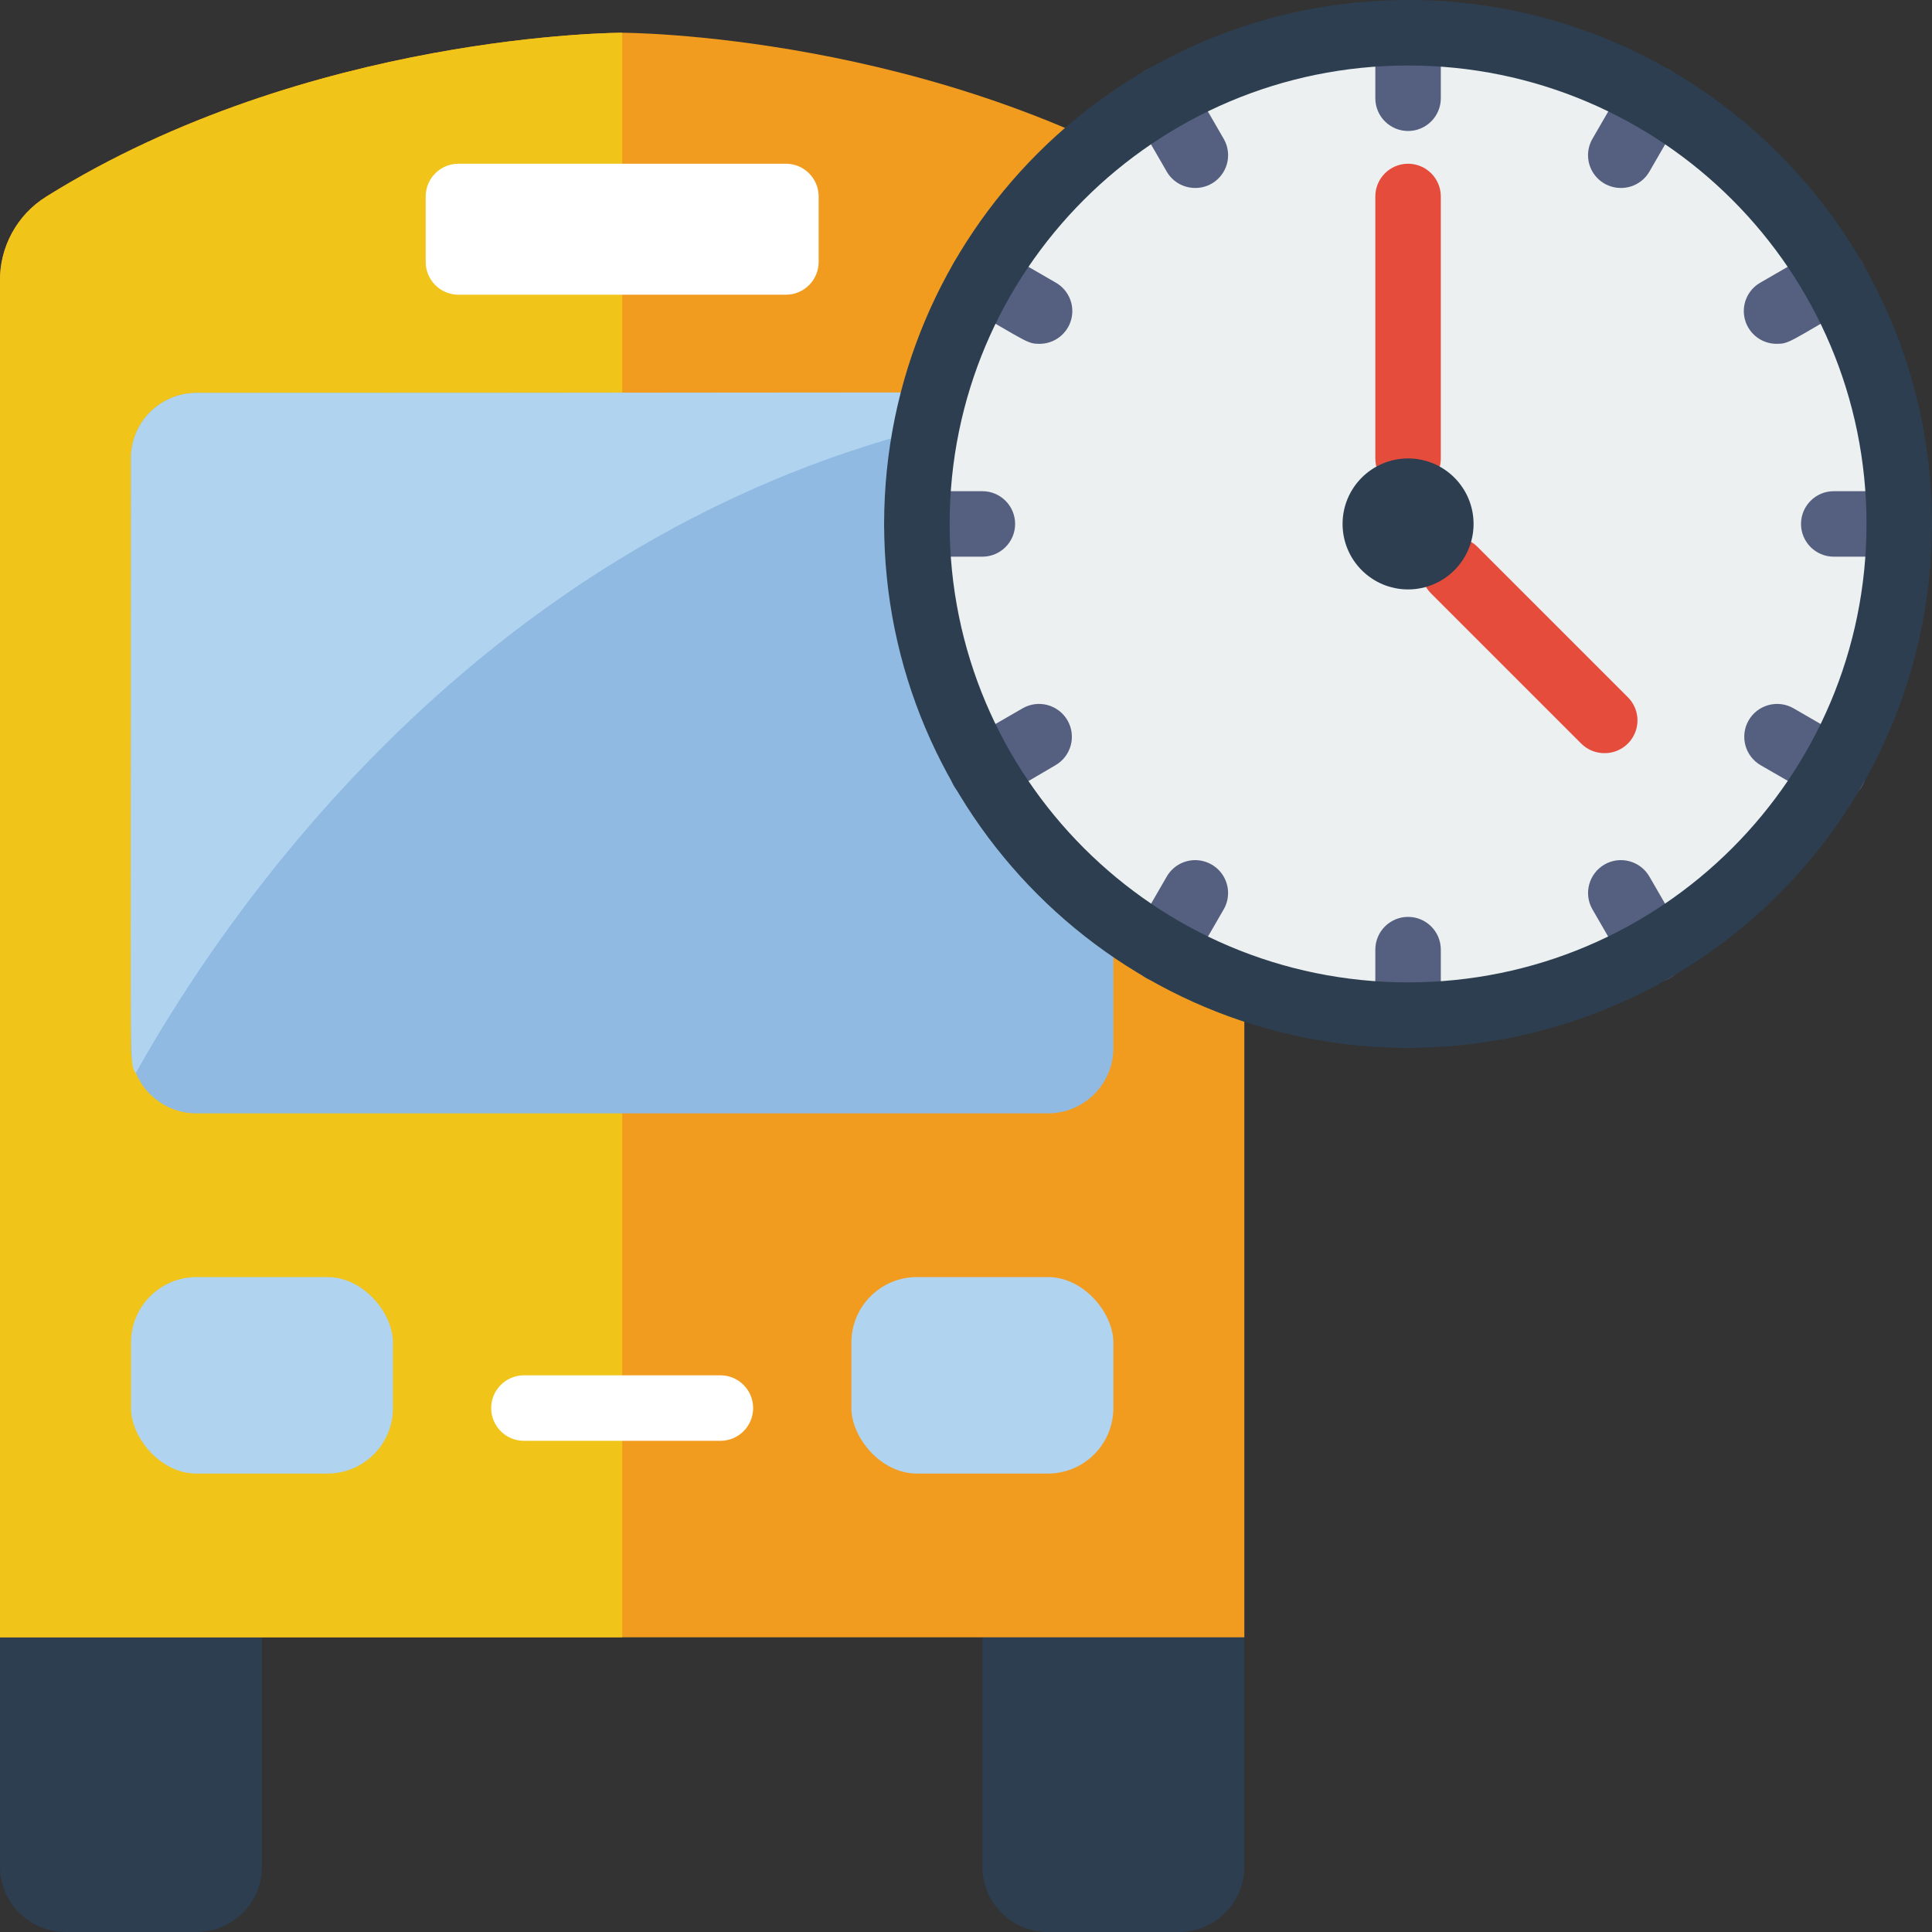 <svg height="512" viewBox="0 0 59 59" width="512" xmlns="http://www.w3.org/2000/svg"><rect x="0" y="0" width="59" height="59" fill="#333333" stroke="none"/><g id="026---Bus-Times" fill="none"><path id="Shape" d="m0 49h8v8c0 1.105-.895 2-2 2h-4c-1.105 0-2-.895-2-2z" fill="#2c3e50"/><path id="Shape" d="m32 49h4c1.105 0 2 .895 2 2v8h-8v-8c0-1.105.895-2 2-2z" fill="#2c3e50" transform="matrix(-1 0 0 -1 68 108)"/><path id="Shape" d="m38 8.6v41.4h-38v-41.4c-.017-1.056.522-2.044 1.42-2.6 8.02-5 17.58-5 17.58-5s9.56 0 17.58 5c.898.556 1.437 1.544 1.42 2.6z" fill="#f29c1f"/><path id="Shape" d="m19 1v49h-19v-41.4c-.017-1.056.522-2.044 1.42-2.6 8.02-5 17.58-5 17.58-5z" fill="#f0c419"/><rect id="Rectangle-path" fill="#b0d3f0" height="6" rx="2" width="8" x="4" y="39"/><rect id="Rectangle-path" fill="#b0d3f0" height="6" rx="2" transform="matrix(-1 0 0 -1 60 84)" width="8" x="26" y="39"/><path id="Shape" d="m22 42h-6c-.552 0-1 .448-1 1s.448 1 1 1h6c.552 0 1-.448 1-1s-.448-1-1-1z" fill="#fff"/><path id="Shape" d="m34 13.91v18.18c-.048 1.069-.93 1.911-2 1.91h-26c-1.07.001-1.952-.841-2-1.91v-18.18c.048-1.069.93-1.911 2-1.91h26c1.07-.001 1.952.841 2 1.91z" fill="#90bae1"/><path id="Shape" d="m24 5c.552 0 1 .448 1 1v2c0 .552-.448 1-1 1h-10c-.552 0-1-.448-1-1v-2c0-.552.448-1 1-1z" fill="#fff"/><path id="Shape" d="m33 12.23c-16.83 1.89-25.87 15.2-28.86 20.55-.2-.47-.14 1-.14-18.87.048-1.069.93-1.911 2-1.91 28.43 0 26.29-.1 27 .23z" fill="#b0d3f0"/><circle id="Oval" cx="43" cy="16" fill="#ecf0f1" r="15"/><g fill="#556080"><path id="Shape" d="m43 32c-.552 0-1-.448-1-1v-2c0-.552.448-1 1-1s1 .448 1 1v2c0 .552-.448 1-1 1z"/><path id="Shape" d="m36.5 5.74c-.359.001-.691-.189-.87-.5l-1-1.73c-.179-.311-.178-.693.002-1.003s.512-.501.87-.5.689.193.868.503l1 1.73c.179.31.179.692-.001 1.002-.18.31-.511.5-.869.498z"/><path id="Shape" d="m50.5 30c-.359.001-.691-.189-.87-.5l-1-1.73c-.276-.48-.11-1.094.37-1.37s1.094-.11 1.37.37l1 1.73c.179.31.179.692-.001 1.002-.18.31-.511.5-.869.498z"/><path id="Shape" d="m31.74 10.5c-.36 0-.37-.06-2.23-1.13-.48-.276-.646-.89-.37-1.37.276-.48.89-.646 1.37-.37l1.73 1c.396.225.591.688.473 1.128-.118.44-.518.745-.973.742z"/><path id="Shape" d="m56 24.5c-.35 0-.34-.05-2.23-1.13-.48-.276-.646-.89-.37-1.37s.89-.646 1.37-.37l1.73 1c.396.225.591.688.473 1.128-.118.44-.518.745-.973.742z"/><path id="Shape" d="m30 17h-2c-.552 0-1-.448-1-1s.448-1 1-1h2c.552 0 1 .448 1 1s-.448 1-1 1z"/><path id="Shape" d="m58 17h-2c-.552 0-1-.448-1-1s.448-1 1-1h2c.552 0 1 .448 1 1s-.448 1-1 1z"/><path id="Shape" d="m30 24.5c-.455.003-.855-.302-.973-.742-.118-.44.077-.904.473-1.128l1.73-1c.48-.276 1.094-.11 1.37.37s.11 1.094-.37 1.37c-1.84 1.07-1.85 1.13-2.23 1.13z"/><path id="Shape" d="m54.26 10.5c-.455.003-.855-.302-.973-.742-.118-.44.077-.904.473-1.128l1.73-1c.311-.179.693-.178 1.003.002s.501.512.5.87c-.001.358-.193.689-.503.868-1.85 1.07-1.86 1.13-2.23 1.13z"/><path id="Shape" d="m35.5 30c-.358.001-.689-.189-.869-.498-.18-.31-.18-.692-.001-1.002l1-1.73c.179-.311.51-.503.868-.503s.69.19.87.5.181.693.002 1.003l-1 1.73c-.179.311-.511.501-.87.5z"/><path id="Shape" d="m49.5 5.74c-.358.001-.689-.189-.869-.498-.18-.31-.18-.692-.001-1.002l1-1.73c.179-.311.51-.503.868-.503s.69.19.87.5.181.693.002 1.003l-1 1.73c-.179.311-.511.501-.87.5z"/></g><path id="Shape" d="m43 15c-.552 0-1-.448-1-1v-8c0-.552.448-1 1-1s1 .448 1 1v8c0 .552-.448 1-1 1z" fill="#e64c3c"/><path id="Shape" d="m49 23c-.266.002-.521-.103-.71-.29l-4.59-4.59c-.392-.392-.392-1.028 0-1.42s1.028-.392 1.42 0l4.59 4.59c.288.286.375.718.219 1.093-.156.375-.523.619-.929.617z" fill="#e64c3c"/><path id="Shape" d="m43 4c-.552 0-1-.448-1-1v-2c0-.552.448-1 1-1s1 .448 1 1v2c0 .552-.448 1-1 1z" fill="#556080"/><path id="Shape" d="m43 32c-8.837 0-16-7.163-16-16s7.163-16 16-16 16 7.163 16 16c0 4.243-1.686 8.313-4.686 11.314s-7.07 4.686-11.314 4.686zm0-30c-7.732 0-14 6.268-14 14s6.268 14 14 14 14-6.268 14-14-6.268-14-14-14z" fill="#2c3e50"/><circle id="Oval" cx="43" cy="16" fill="#2c3e50" r="2"/></g></svg>